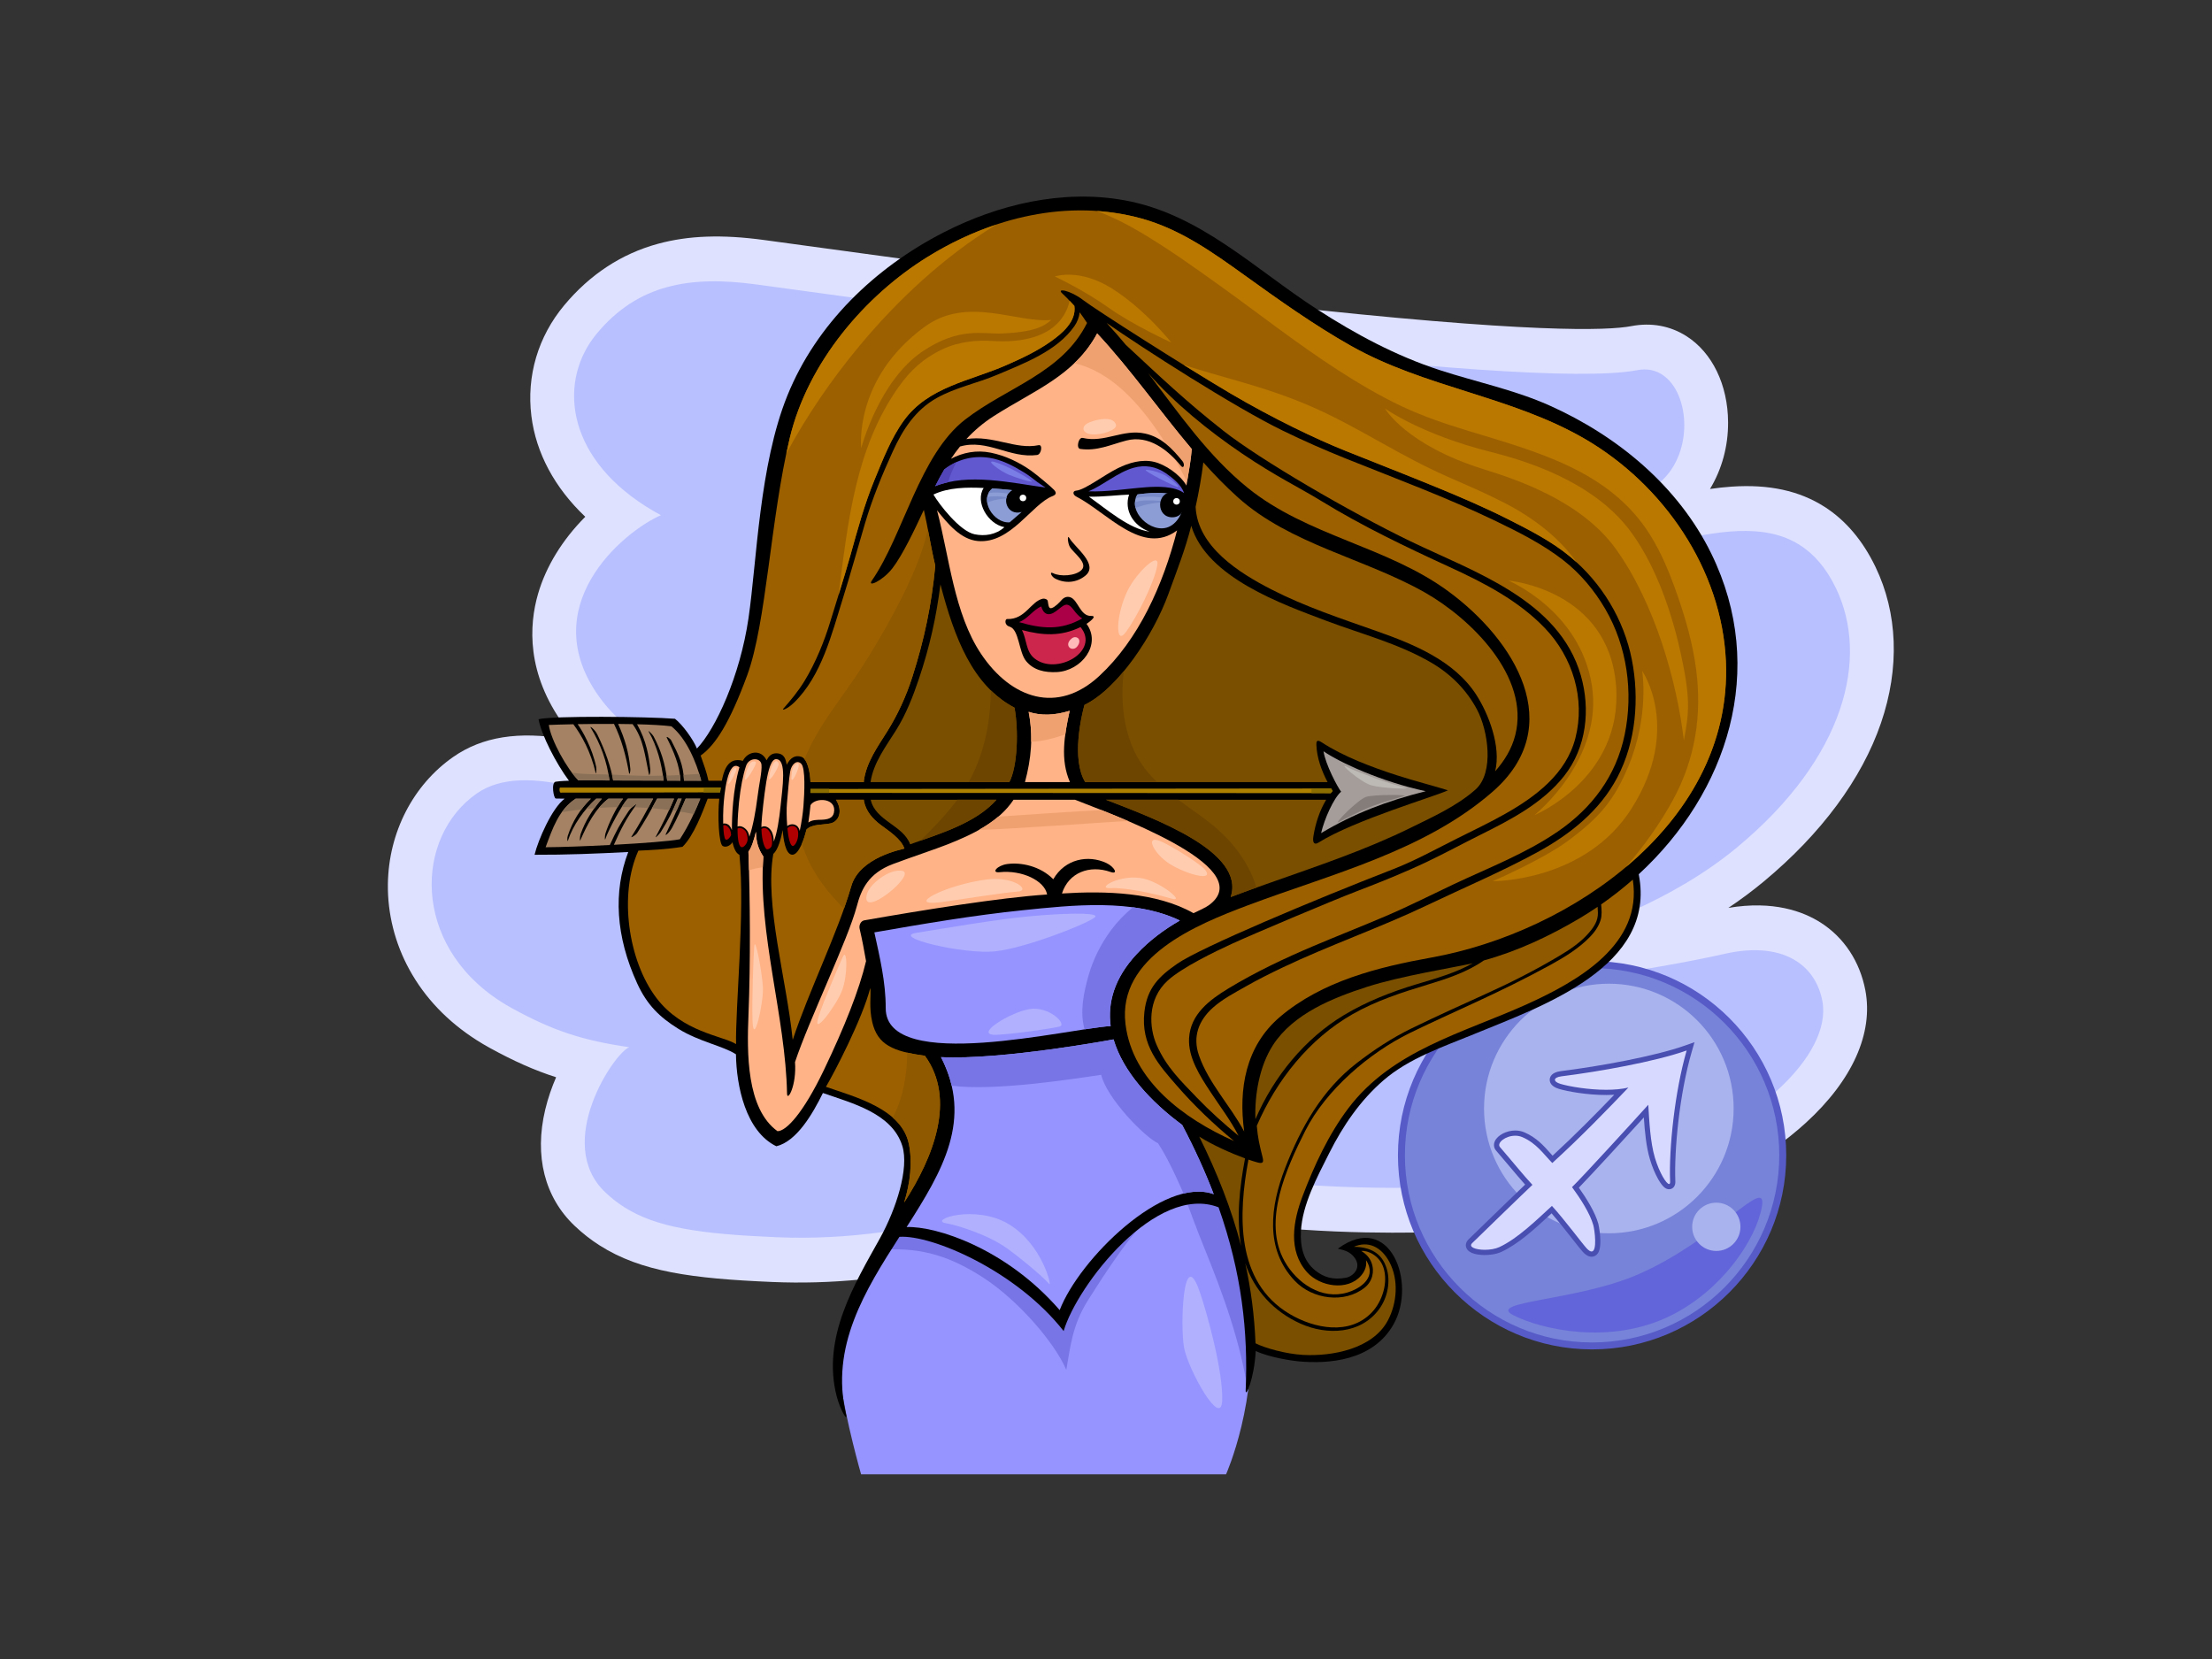 <?xml version="1.0" encoding="utf-8"?>
<!-- Generator: Adobe Illustrator 17.0.0, SVG Export Plug-In . SVG Version: 6.00 Build 0)  -->
<!DOCTYPE svg PUBLIC "-//W3C//DTD SVG 1.1//EN" "http://www.w3.org/Graphics/SVG/1.1/DTD/svg11.dtd">
<svg version="1.1" id="Layer_1" xmlns="http://www.w3.org/2000/svg" xmlns:xlink="http://www.w3.org/1999/xlink" x="0px" y="0px"
	 width="800px" height="600px" viewBox="0 0 800 600" enable-background="new 0 0 800 600" xml:space="preserve">
<rect x="0" y="0" width="800" height="600" fill="#333333" stroke="none"/>
<g>
	<g>
		<g>
			<g>
				<path fill="#B8C0FF" d="M605.513,128.516c7.061,4.511,11.484,13.946,11.552,24.62c0.068,11.552-4.894,22.241-13.272,28.584
					c-4.885,3.701-10.007,6.886-15.108,9.636c2.455-0.555,4.904-1.14,7.344-1.717c20.963-4.972,42.644-10.114,59.398,0.585
					c6.461,4.128,11.756,10.412,15.726,18.676c7.201,14.987,7.783,32.353,1.673,50.226c-6.393,18.702-20.133,37.196-39.731,53.48
					c-19.098,15.869-42.345,26.301-63.177,33.434c20.293-2.612,41.011-6.34,52.117-8.906c12.765-2.944,23.849-1.739,32.038,3.488
					c6.757,4.317,11.171,11.043,12.772,19.447c4.676,24.543-26.621,55.004-69.772,67.895c-20.007,5.986-56.624,9.808-93.281,9.745
					c-23.704-0.036-66.765-1.768-95.309-12.668c-43.774,22.001-86.949,32.265-128.387,30.517
					c-27.722-1.179-45.312-3.449-58.848-12.098c-2.813-1.792-5.394-3.82-7.9-6.197c-8.768-8.327-11.778-20.541-8.474-34.395
					c1.501-6.304,4.4-12.959,7.798-18.571c-11.084-2.564-20.179-6.253-31.518-12.479c-1.492-0.82-2.959-1.693-4.363-2.59
					c-18.455-11.785-28.877-29.937-28.591-49.799c0.228-15.911,7.7-30.512,19.988-39.076c18.489-12.874,45.142-3.442,70.917,5.68
					c4.371,1.543,8.494,3.003,12.564,4.349c3.202,1.06,6.384,2.064,9.539,3.025c-10.041-4.778-18.433-9.352-25.62-13.946
					c-11.305-7.221-19.505-14.444-25.079-22.081c-11.894-16.306-11.104-31.096-8.343-40.635c3.718-12.84,12.913-23.318,21.78-30.257
					c-13.735-10.247-22.159-23.366-23.907-37.439c-1.509-12.134,2.011-24.036,9.903-33.515c19.58-23.51,45.001-23.41,64.958-20.699
					c4.628,0.628,9.874,1.346,15.661,2.137c78.833,10.791,263.444,36.051,300.523,28.935
					C596.284,124.904,601.28,125.809,605.513,128.516L605.513,128.516z"/>
				<path fill="#DEE1FF" d="M225.673,436.527c-2.411-1.543-4.652-3.311-6.781-5.331c-18.753-17.805,3.325-50.536,8.7-52.452
					c-17.039-2.491-27.567-5.95-42.428-14.111c-1.368-0.754-2.68-1.53-3.944-2.338c-32.571-20.808-31.186-59.716-8.795-75.314
					c17.836-12.423,49.639,2.253,76.478,11.125c48.601,16.066,97.89,22.066,90.922,17.613c-0.766-0.49-2.219-1.108-4.421-1.851
					c-14.084-4.749-29.818-10.458-45.443-16.837c-20.087-8.2-36.939-16.197-49.944-24.504
					c-10.119-6.466-17.912-13.119-23.073-20.196c-23.869-32.717,8.103-59.854,22.091-66.003c-1.989-1.077-3.871-2.183-5.658-3.325
					c-29.071-18.569-31.431-45.68-17.509-62.394c14.885-17.868,33.789-20.977,57.616-17.74
					c69.093,9.384,277.599,38.887,318.69,31.002c3.442-0.665,6.435-0.005,8.914,1.577c10.407,6.65,11.674,29.639-1.805,39.85
					c-24.941,18.894-58.278,23.956-54.4,26.435c0.294,0.189,0.803,0.361,1.54,0.524c35.275,7.761,78.646-21.661,104.577-5.096
					c5.069,3.236,9.469,8.232,13.01,15.603c12.059,25.081,3.458,61.098-35.722,93.653c-46.299,38.469-120.604,44.104-113.548,48.61
					c0.492,0.315,1.38,0.623,2.704,0.941c20.272,4.815,84.763-6.034,105.969-10.934c11.46-2.641,20.211-1.322,26.231,2.527
					c5.122,3.269,8.275,8.375,9.428,14.429c3.759,19.76-25.564,46.76-63.868,58.208c-38.302,11.441-142.144,14.991-186.738-4.021
					c-29.629,15.278-75.249,33.497-127.652,31.283C253.129,446.287,237.325,443.97,225.673,436.527L225.673,436.527z
					 M216.818,450.39h0.002c14.95,9.554,33.524,12.035,62.561,13.26c41.817,1.771,85.258-8.264,129.221-29.84
					c29.595,10.286,71.424,11.969,94.79,12.008c37.931,0.058,74.545-3.806,95.559-10.083c20.818-6.221,40.061-16.76,54.189-29.68
					c16.813-15.37,24.443-32.386,21.487-47.912c-1.981-10.391-7.708-19.076-16.124-24.453c-6.364-4.065-17.162-8.079-33.41-5.343
					c4.404-2.956,8.695-6.131,12.811-9.554c20.822-17.3,35.479-37.126,42.387-57.334c3.393-9.922,4.931-19.835,4.572-29.471
					c-0.359-9.568-2.568-18.632-6.565-26.944c-4.591-9.554-10.796-16.871-18.438-21.756c-9.115-5.821-20.099-8.205-33.585-7.293
					c-2.59,0.177-5.205,0.468-7.837,0.847c4.261-7.019,6.602-15.401,6.546-24.155c-0.08-13.51-5.702-25.14-15.043-31.108
					c-5.881-3.754-12.777-5.011-19.947-3.636c-8.404,1.613-36.6,2.753-131.028-7.725c-60.701-6.735-127.23-15.838-166.983-21.281
					c-5.787-0.791-11.035-1.509-15.666-2.137c-15.168-2.064-27.359-1.628-38.368,1.373c-13.199,3.597-24.616,11.091-33.934,22.277
					c-9.433,11.327-13.636,25.532-11.836,40.005c1.671,13.425,8.457,25.993,19.491,36.442c-8.317,8.356-14.223,17.994-17.089,27.902
					c-3.269,11.302-4.279,28.741,9.495,47.623c1.404,1.926,2.949,3.818,4.645,5.688c-1.404-0.301-2.801-0.577-4.191-0.82
					c-16.842-2.959-30.114-0.851-40.579,6.437c-14.553,10.138-23.408,27.322-23.672,45.976c-0.153,10.708,2.54,21.426,7.79,30.982
					c5.576,10.17,13.755,18.743,24.293,25.474c1.543,0.987,3.155,1.938,4.785,2.838c8.555,4.696,16.049,8.064,23.978,10.604
					c-1.518,3.497-2.925,7.434-3.941,11.71c-4.002,16.791-0.223,31.707,10.628,42.013
					C210.662,446.029,213.607,448.341,216.818,450.39L216.818,450.39z"/>
			</g>
		</g>
	</g>
	<g>
		<g>
			<g>
				<path fill="#7783D9" d="M644.759,417.817c0,38.086-30.876,68.959-68.959,68.959c-38.084,0-68.955-30.873-68.955-68.959
					c0-38.086,30.871-68.955,68.955-68.955C613.883,348.863,644.759,379.731,644.759,417.817z"/>
				<path fill="#565BC7" d="M575.799,488.03c-38.717,0-70.211-31.497-70.211-70.213c0-38.717,31.494-70.213,70.211-70.213
					c38.719,0,70.218,31.496,70.218,70.213C646.017,456.534,614.518,488.03,575.799,488.03L575.799,488.03z M575.799,350.116
					c-37.33,0-67.696,30.369-67.696,67.701c0,37.332,30.366,67.703,67.696,67.703c37.329,0,67.703-30.371,67.703-67.703
					C643.502,380.485,613.129,350.116,575.799,350.116L575.799,350.116z"/>
			</g>
			<path fill="#6265D9" d="M637.206,436.447c-2.105,11.909-14.463,30.284-33.151,39.454c-21.79,10.689-46.687,4.899-56.726-0.235
				c-10.037-5.135,23.328-5.118,45.523-14.941C621.329,448.12,639.301,424.543,637.206,436.447z"/>
			<circle fill="#A9B3ED" cx="581.859" cy="400.907" r="45.136"/>
			<path fill="#A9B3ED" d="M629.456,443.691c0,4.822-3.912,8.732-8.729,8.732c-4.822,0-8.729-3.91-8.729-8.732
				s3.907-8.726,8.729-8.726C625.544,434.965,629.456,438.87,629.456,443.691z"/>
		</g>
		<g>
			<path fill="#D7D9FF" d="M575.617,453.57c-0.757,0-1.535-0.453-2.45-1.421c-0.585-0.628-1.919-2.316-3.597-4.451
				c-2.442-3.109-5.724-7.279-8.353-10.23c-0.475,0.434-0.956,0.885-1.45,1.339c-5.217,4.827-11.125,10.291-17.116,13.076
				c-1.999,0.926-4.395,1.067-5.642,1.067c-1.172,0-5.059-0.146-5.806-1.984c-0.162-0.403-0.298-1.203,0.584-2.057
				c0.534-0.517,1.664-1.615,3.141-3.054c5.064-4.916,14.208-13.803,17.972-17.378c-1.734-1.887-3.815-4.363-6.187-7.179
				c-1.586-1.887-3.231-3.837-4.931-5.809c-0.575-0.662-0.679-1.535-0.289-2.389c0.834-1.816,3.755-3.294,6.507-3.294
				c1.067,0,2.086,0.206,3.01,0.616c4.084,1.785,6.568,4.565,8.969,7.25c0.478,0.536,0.968,1.089,1.477,1.627
				c9.035-8.263,17.448-16.869,24.793-24.531c-1.615,0.206-3.405,0.313-5.346,0.313c-6.956,0-13.847-1.295-16.779-2.163
				c-2.467-0.73-2.748-1.89-2.697-2.51c0.053-0.638,0.541-1.751,3.211-2.086c14.477-1.809,34.024-5.382,45.052-9.29l1.727-0.611
				l-0.509,1.763c-4.47,15.399-6.403,35.758-5.947,47.102c0.017,0.436-0.012,1.067-0.427,1.504c-0.23,0.24-0.548,0.376-0.883,0.376
				l0,0c-2.059,0-4.771-5.959-6.042-10.189c-1.487-4.967-1.957-11.572-2.297-17.121c-6.262,6.92-21.346,23.379-25.53,27.589
				c2.811,3.881,6.182,9.144,7.376,13.427c0.204,0.73,1.54,7.788-0.104,9.956C576.689,453.306,576.182,453.57,575.617,453.57
				L575.617,453.57z"/>
			<path fill="#494EB1" d="M610.005,379.92c-4.305,14.846-6.461,35.428-5.986,47.402c0.027,0.614-0.114,0.9-0.366,0.9
				c-0.941,0-3.444-3.871-5.139-9.52c-1.662-5.547-2.042-13.345-2.389-19.149c-5.166,5.751-24.259,26.614-27.579,29.784
				c2.918,3.968,6.51,9.479,7.703,13.784c0.487,1.746,1.499,9.505-0.631,9.505c-0.441,0-1.016-0.332-1.761-1.123
				c-1.47-1.564-8.142-10.536-12.576-15.372c-5.489,5.011-12.319,11.78-19.022,14.895c-1.468,0.679-3.434,0.98-5.249,0.98
				c-3.274,0-6.064-0.973-4.57-2.421c2.491-2.411,17.718-17.235,21.788-21.065c-2.927-3.1-7.182-8.38-11.732-13.648
				c-1.29-1.494,1.94-4.126,5.506-4.126c0.875,0,1.778,0.162,2.631,0.536c5.023,2.198,7.478,5.937,10.774,9.338
				c10.534-9.578,20.495-19.935,27.531-27.291c-2.394,0.577-5.183,0.808-8.033,0.808c-6.556,0-13.422-1.208-16.515-2.125
				c-2.782-0.822-2.731-2.365,0.369-2.75C578.166,387.584,598.513,383.992,610.005,379.92L610.005,379.92z M612.84,376.92
				l-3.466,1.222c-10.9,3.864-30.888,7.502-44.851,9.246c-3.335,0.42-3.956,2.02-4.033,2.942c-0.061,0.73,0.148,2.539,3.364,3.492
				c2.988,0.883,9.995,2.2,17.051,2.2c1.011,0,1.984-0.027,2.918-0.087c-6.716,6.98-14.264,14.637-22.309,22.035
				c-0.281-0.31-0.558-0.621-0.83-0.927c-2.469-2.76-5.021-5.617-9.292-7.487c-1.048-0.458-2.193-0.694-3.391-0.694
				c-3.141,0-6.372,1.688-7.364,3.847c-0.541,1.184-0.381,2.457,0.432,3.398c1.698,1.962,3.337,3.912,4.923,5.797
				c2.1,2.493,3.978,4.727,5.591,6.524c-4.089,3.903-12.525,12.103-17.31,16.75c-1.482,1.438-2.607,2.535-3.146,3.054
				c-0.919,0.892-1.22,2.047-0.798,3.083c0.905,2.241,4.574,2.576,6.68,2.576c1.324,0,3.873-0.148,6.042-1.157
				c6.117-2.843,12.091-8.365,17.359-13.236c0.25-0.23,0.492-0.456,0.74-0.682c2.489,2.862,5.438,6.612,7.679,9.462
				c1.763,2.241,3.037,3.859,3.653,4.516c0.699,0.737,1.778,1.72,3.136,1.72c0.868,0,1.642-0.395,2.188-1.113
				c2.059-2.714,0.284-10.703,0.262-10.783c-1.159-4.179-4.303-9.207-7.05-13.083c4.482-4.603,16.898-18.132,23.5-25.397
				c0.342,5.074,0.868,10.699,2.198,15.108c0.803,2.69,1.872,5.27,3.017,7.269c1.802,3.163,2.995,3.592,3.922,3.592
				c0.594,0,1.15-0.238,1.564-0.667c0.745-0.776,0.701-1.843,0.689-2.19c-0.446-11.266,1.465-31.496,5.913-46.803L612.84,376.92
				L612.84,376.92z"/>
		</g>
	</g>
	<g>
		<path fill="#9694FF" d="M442.886,434.914c-4.569-1.203-9.255-1.931-13.973-1.302c-7.233,0.965-13.847,4.759-19.437,9.302
			c-9.333,7.582-20.885,17.478-23.905,29.658c0.085,0.781-0.211,1.63-0.835,2.1c-0.417,0.369-0.97,0.504-1.523,0.444
			c-1.206,0.058-2.052-0.82-2.292-1.8c-0.502-0.461-1.288-1.354-1.506-1.54c-1.159-1.011-2.367-1.974-3.541-2.969
			c-2.355-2.001-4.754-3.951-7.252-5.772c-4.356-3.172-8.882-6.129-13.609-8.712c-5.089-2.777-10.332-5.544-16.008-6.886
			c-4.756-1.118-9.607-1.678-14.429-2.435c-4.029,6.347-8.246,12.845-11.295,18.504c-6.502,12.081-11.152,22.304-9.292,36.248
			c1.86,13.944,7.436,33.463,7.436,33.463h131.989c0,0,12.084-26.956,8.363-58.559C450.027,459.75,446.437,445.918,442.886,434.914z
			"/>
		<path fill="#7875E6" d="M435.561,451.348c6.874,16.878,13.141,34.199,15.777,51.991c1.184-8.547,1.652-18.368,0.439-28.683
			c-1.751-14.907-5.341-28.739-8.892-39.743c-4.569-1.203-9.255-1.931-13.973-1.302c-0.049,0.002-0.095,0.015-0.146,0.024
			C430.999,439.556,433.172,445.477,435.561,451.348z"/>
		<path fill="#7875E6" d="M355.537,462.03c12.782,8.249,25.979,23.708,30.102,33.401c1.441-7.834,2.015-15.969,7.837-25.152
			c5.925-9.365,17.082-27.06,26.316-33.927c-3.711,1.707-7.177,4.012-10.315,6.561c-9.333,7.582-20.747,21.181-25.076,32.726
			c-1.206,0.058-4.766-3.677-4.984-3.864c-1.159-1.011-2.367-1.974-3.541-2.969c-2.355-2.001-4.754-3.951-7.252-5.772
			c-4.356-3.172-8.882-6.129-13.609-8.712c-5.089-2.777-10.332-5.544-16.008-6.886c-4.756-1.118-9.607-1.678-14.429-2.435
			c-0.878,1.382-3.616,5.539-4.497,6.929C333.849,451.162,344.085,454.645,355.537,462.03z"/>
		<path d="M618.906,200.209c-11.967-24.46-34.048-42.62-58.523-53.561c-12.767-5.704-26.43-8.474-39.665-12.784
			c-15.843-5.157-30.492-13.025-44.434-22.037c-22.648-14.642-42.307-34.482-69.682-39.406
			c-22.343-4.026-45.649,1.518-65.489,11.717c-24.749,12.729-45.899,33.073-56.359,58.952c-10.167,25.154-11.009,59.67-14.05,80.497
			c-3.046,20.824-11.856,40.053-18.649,47.131c-1.344-3.296-5.202-8.637-7.943-10.764c-9.935-0.803-44.24-1.133-49.345,0.163
			c1.05,5.714,6.359,16.017,11.002,22.243c0,0-3.202,0.082-4.829,0.364c-1.666,0.289-0.727,6.071,0.078,6.071
			c0.8,0,3.192,0.051,3.192,0.051c-4.635,3.473-9.604,15.006-10.885,20.293c11.38,0.053,22.53-0.415,33.886-0.999
			c-5.46,14.339-4.56,30.531,3.24,47.536c3.561,7.747,8.052,12.151,14.846,16.384c7.584,4.725,16.245,6.202,20.868,9.241
			c0.165,11.485,3.539,27.861,14.603,33.26c7.366-1.761,13.134-11.724,16.849-19.26c10.536,3.686,25.016,7.298,28.71,19.114
			c2.532,8.118-2.202,22.848-8.128,33.522c-8.887,16.005-21.174,35.877-15.571,57.157c1.283,4.89,4.067,9.529,3.342,6.432
			c-5.746-24.565,6.908-44.875,19.316-64.215c11.763-0.788,42.35,12.314,59.389,34.079c4.965-16.796,33.592-53.468,56.037-44.751
			c8.358,23.682,10.72,45.045,9.801,66.141c-0.138,3.182,3.09-4.113,3.633-14.181c4.861,2.352,13.384,3.558,15.489,3.752
			c10.597,0.98,26.927-0.017,34.443-13.548c8.339-15.001-1.438-40.871-20.097-27.296c-0.606,0.446,3.665,0,6.083,3.585
			c2.413,3.585-0.846,6.578-3.281,7.021c-4.885,0.893-8.133-0.274-11.111-2.649c-4.39-3.507-5.443-8.821-5.176-14.106
			c0.497-9.801,5.916-19.702,10.218-28.288c4.972-9.913,11.223-19.074,19.641-26.364c9.321-8.064,21.758-12.18,32.971-16.796
			c24.208-9.961,65.957-24.232,59.343-57.725C624.688,286.682,639.449,242.171,618.906,200.209z"/>
		<path fill="#A48263" d="M198.482,262.19c2.171-0.092,5.28-0.187,8.882-0.255c2.971,4.004,6.289,9.857,8.067,17.606
			c0.184,0.798,0.361-1.366,0.189-2.176c-1.458-6.912-4.96-13.015-6.706-15.462c4.046-0.068,8.617-0.112,13.148-0.09
			c2.654,5.341,4.339,11.511,5.445,17.824c0.138,0.805,0.538-0.66,0.466-1.487c-0.585-6.262-1.911-10.665-4.417-16.328
			c1.768,0.014,3.527,0.036,5.236,0.075c3.973,5.355,4.502,11.642,5.908,18.164c0.18,0.808,0.575-0.948,0.49-1.768
			c-0.49-4.744-1.385-10.354-4.793-16.357c4.921,0.124,9.347,0.354,12.425,0.74c5.392,4.354,8.979,12.818,10.791,19.682
			l-6.233-0.017c-0.252-5.816-1.95-9.355-4.611-14.54c-0.378-0.735-1.984-1.742-1.618-1.002c2.46,4.95,4.701,9.949,4.948,15.54
			l-4.807-0.017c-0.732-6.367-2.379-11.196-4.904-15.981c-0.383-0.73-2.21-2.491-1.795-1.773c3.083,5.387,4.705,11.615,5.416,17.749
			l-18.249-0.053c-0.793-4.625-2.767-10.611-5.712-16.587c-0.989-2.003-2.877-3.267-2.447-2.566
			c3.611,5.928,5.903,12.268,6.837,19.146l-11.256-0.034C205.018,278.062,199.253,267.642,198.482,262.19z"/>
		<path fill="#AE8100" d="M202.719,286.668c-0.466-0.366-0.444-1.305-0.226-1.834h58.186c-0.075,0.519-0.17,1.198-0.247,1.734
			L202.719,286.668z"/>
		<path fill="#8C6E00" d="M254.543,284.834c-0.048,0.582-0.077,1.164-0.097,1.742l5.986-0.007c0.078-0.536,0.172-1.215,0.247-1.734
			H254.543z"/>
		<path fill="#FFB386" d="M261.625,292.132c0.23-4.412,1.467-17.958,5.804-14.633c-2.36,8.052-2.753,17.64-2.716,22.738
			c-0.194-0.558-0.475-1.084-0.859-1.557c-0.56-0.698-1.492-1.028-2.302-0.808C261.504,295.969,261.528,293.89,261.625,292.132z"/>
		<path fill="#FFB386" d="M284.706,298.751c-0.252-3.068-0.272-6.371-0.092-8.246c0.388-4.099,0.696-8.746,1.162-11.455
			s2.481-4.422,4.026-2.789c1.54,1.637,1.159,10.454,0.776,15.331c-0.189,2.37-0.679,5.928-1.344,8.909
			c-0.066-0.284-0.15-0.558-0.276-0.82C288.145,297.924,286.081,297.684,284.706,298.751z"/>
		<path fill="#AE0000" d="M286.655,305.952c-0.948-0.216-1.557-3.078-1.882-6.393c0.788-0.905,2.151-1.152,3.112-0.352
			c0.652,0.541,0.788,1.577,0.8,2.355C288.727,304.053,287.376,306.117,286.655,305.952z"/>
		<path fill="#9D6000" d="M286.445,309.12c2.428,0.196,4.436-5.775,5.215-9.093c2.04-2.095,5.957-1.625,8.746-2.246
			c2.789-0.616,4.645-4.181,1.928-8.545h10.097c-0.005,0.102-0.029,0.201-0.005,0.32c0.703,3.789,3.092,6.534,6.112,8.802
			c2.855,2.139,7.32,4.948,8.557,8.537c-0.837,0.313-16.216,3.107-19.224,13.619c-4.734,16.532-15.467,38.21-21.174,55.579
			c-2.304-22.316-10.226-49.01-7.021-67.276c1.763-1.514,2.83-5.71,3.391-8.635C283.294,303.245,284.019,308.928,286.445,309.12z"/>
		<path d="M371.591,177.907c2.236,0.272,4.446,0.56,6.583,0.832c-1.698,0.89-3.65,2.193-5.484,3.735
			C373.163,180.941,372.857,178.809,371.591,177.907z"/>
		<path fill="#6157CF" d="M338.227,175.838c1.036-2.054,2.122-4.082,3.284-6.054c4.594-3.548,10.138-5.14,16.255-4.218
			c4.429,0.662,8.567,2.845,12.34,5.142c1.805,1.096,3.488,2.367,5.142,3.682c0.517,0.412,1.776,1.159,2.862,1.945
			C365.707,174.596,350.058,171.021,338.227,175.838z"/>
		<path fill="#5245BA" d="M345.77,167.39c0.044-0.087,0.097-0.175,0.146-0.264c-1.55,0.698-3.022,1.586-4.405,2.658
			c-1.162,1.972-2.248,3.999-3.284,6.054c1.501-0.611,3.061-1.084,4.674-1.45C343.58,171.926,344.655,169.532,345.77,167.39z"/>
		<path fill="#8C9CD4" d="M369.51,185.157c-0.825,0.699-3.502,3.071-4.332,3.75c-5.86,0.495-11.237-8.268-6.294-12.251
			c2.316,0.146,4.722,0.354,7.14,0.611C361.907,179.724,364.031,186.718,369.51,185.157z"/>
		<path fill="#FFFFFF" d="M355.763,176.483c-3.221,4.987,1.514,13.063,7.497,14.172c-3.165,2.83-7.165,3.299-10.749,2.583
			c-5.426-1.084-13.003-11.053-14.919-14.378C343.097,176.243,349.675,176.202,355.763,176.483z"/>
		<path fill="#FFB386" d="M353.662,195.673c11.846,1.062,19.51-13.352,26.961-16.231c1.436-0.555,1.492-1.247,0.621-2.246
			c-0.873-0.994-6.466-5.639-8.329-6.956c-4.356-3.085-9.394-5.479-14.64-6.529c-5.067-1.021-10.014-0.078-14.339,2.212
			c1.019-1.514,2.093-2.998,3.26-4.438c9.874-2.852,17.975,4.378,27.873,3.073c1.574-0.209,2.129-3.883,0.568-3.556
			c-8.351,1.744-16.444-3.737-26.151-2.197c2.811-3.044,6.078-5.862,10.01-8.373c14.232-9.107,29.178-14.613,37.305-29.838
			c12.28,13.177,22.595,28.077,34.215,41.814c-0.303,4.075-1.239,9.054-1.918,13.209c-2.389-4.128-7.774-7.645-11.666-8.574
			c-4.47-1.067-9.192,0.33-13.182,2.309c-4.965,2.457-11.914,7.844-15.03,8.096c-1.373,0.109-1.259,1.472,0,2.12
			c11.218,5.772,23.954,21.601,36.483,12.265c-5.113,19.903-13.939,39.505-28.152,52.668c-15.096,13.978-31.875,8.195-42.721-7.989
			c-9.784-14.603-11.516-35.2-15.947-51.965C342.787,189.435,347.468,195.118,353.662,195.673z"/>
		<path fill="#9D6000" d="M437.764,394.885c3.422,5.212,7.327,10.298,10.18,15.891c-5.263-4.332-10.347-8.865-15.064-13.786
			c-5.998-6.26-11.038-11.065-14.552-19.049c-2.738-6.216-3.488-16.493,3.987-23.303c5.193-4.742,16.958-10.422,23.301-13.34
			c7.402-3.408,35.775-15.397,44.924-18.913c8.639-3.318,17.24-6.743,25.6-10.728c6.447-3.073,12.75-6.493,19.148-9.68
			c11.055-5.504,22.629-11.46,30.417-21.356c8.086-10.277,9.576-24.007,6.018-36.359c-7.863-27.305-38.661-37.422-61.531-48.465
			c-22.168-10.706-54.322-29.459-67.739-40.002c-13.413-10.539-22.716-19.382-35.285-31.077c-2.243-2.704-4.545-5.348-6.939-7.902
			c12.831,8.935,46.056,30.357,63.891,39.022c7.41,3.607,14.97,6.93,22.593,9.993c18.191,7.303,36.638,14.118,54.303,22.641
			c8.377,4.041,16.99,8.382,24.354,14.121c6.168,4.807,11.249,10.888,15.181,17.626c7.955,13.621,10.204,30.114,7.036,45.481
			c-3.076,14.921-11.8,26.553-24.24,35.069c-11.681,7.997-25.089,13.119-37.824,19.137c-8.089,3.823-16.034,7.866-24.276,11.38
			c-8.705,3.721-17.521,7.174-26.238,10.871c-10.563,4.473-20.931,9.386-30.749,15.333c-6.871,4.167-13.752,9.355-14.218,18.028
			C429.656,382.527,434.092,389.299,437.764,394.885z"/>
		<path fill="#9694FF" d="M401.683,371.099c-14.395,0.696-81.421,17.429-81.353-6.52c0.027-9.432-2.2-18.574-4.106-27.373
			c17.812-3.107,35.622-6.146,53.623-8.004c17.795-1.836,40.082-4.324,56.862,3.716c-5.743,3.313-11.072,7.247-15.659,12.185
			C403.029,353.74,400.543,362.595,401.683,371.099z"/>
		<path fill="#9D6000" d="M451.116,327.487c30.048-11.319,63.992-19.578,88.724-41.167c27.264-23.793,7.919-54.87-16.039-72.467
			c-22.168-16.289-51.016-19.973-72.602-37.461c-14.198-11.501-24.756-26.76-35.93-41.414c9.617,10.912,21.756,20.815,34.051,29.124
			c12.299,8.305,20.429,12.112,28.54,17.082c14.858,9.112,30.488,16.578,46.299,23.835c12.43,5.707,24.989,12.159,34.562,22.144
			c10.08,10.517,14.703,25.561,11.033,39.82c-3.311,12.835-14.308,21.082-25.275,27.293c-5.731,3.248-11.7,6.069-17.584,9.018
			c-7.691,3.852-15.176,8.011-23.209,11.128c-28.166,10.926-69.41,28.251-77.846,34.08c-6.755,4.666-10.973,8.821-11.955,17.478
			c-1.382,12.112,5.481,19.454,11.635,26.551c6.374,7.361,13.33,13.956,20.759,20.131c-18.094-8.026-36.747-21.8-39.229-42.297
			C404.097,346.018,432.886,334.356,451.116,327.487z"/>
		<path fill="#7A4F00" d="M399.971,289.236h79.66c-2.391,3.999-3.888,8.61-4.623,13.204c-0.403,2.532,0.439,3.172,1.817,2.309
			c13.051-8.195,42.612-16.833,46.847-18.923c-4.652-1.479-12.11-3.376-18.627-5.484c-8.758-2.838-19.297-6.769-27.075-11.897
			c-1.763-1.159-1.923-0.209-1.885,0.96c0.162,4.591,1.856,9.321,4.053,13.458h-87.655c-5.091-8.37-1.295-24.218-0.274-27.914
			c12.336-5.981,25.04-25.515,30.344-40.087c3.551-9.75,6.071-16.078,8.28-24.708c5.624,18.751,32.797,28.3,48.768,34.337
			c12.78,4.824,26.144,8.22,38.021,15.152c7.026,4.109,12.743,9.791,16.561,16.978c3.995,7.526,6.333,22.838-0.567,28.947
			c-6.903,6.105-15.996,10.124-23.192,13.689c-16.345,8.089-33.769,13.876-50.926,19.954c-4.759,1.683-9.607,3.376-14.41,5.224
			C450.575,308.021,417.349,295.969,399.971,289.236z"/>
		<path fill="#A49D9A" d="M478.664,271.71c5.852,4.019,20.655,10.915,36.954,14.444c-14.254,3.597-25.884,8.055-37.829,15.161
			c1.174-5.098,4.521-12.612,7.242-15.001C483.808,284.815,479.391,276.505,478.664,271.71z"/>
		<path fill="#FFFFFF" d="M408.348,178.884c-1.931,5.663,1.581,11.322,7.41,13.388c-7.293-0.951-15.324-7.931-21.952-12.651
			C398.433,179.763,405.169,178.945,408.348,178.884z"/>
		<path fill="#6157CF" d="M393.704,177.696c5.321-2.26,10.611-6.92,16.245-8.511c4.176-1.176,8.123-0.473,11.63,1.914
			c2.236,1.521,5.799,4.298,6.629,7.223c-3.497-2.588-9.952-2.377-13.592-2.115C407.786,176.702,400.386,177.946,393.704,177.696z"
			/>
		<path fill="#8C9CD4" d="M411.4,178.819c5.976-0.873,15.574-1.123,16.447,2.782c0.538,2.406-1.494,7.463-5.244,8.996
			C416.27,193.192,407.534,184.8,411.4,178.819z"/>
		<path fill="#788AC7" d="M363.951,180.272c0.024-0.143,0.048-0.291,0.09-0.434c-2.323-0.374-4.652-0.512-7.007-0.097
			c-0.121,0.674-0.104,1.377,0.012,2.076C359.088,180.844,361.516,180.42,363.951,180.272z"/>
		<path fill="#788AC7" d="M364.65,178.545c0.342-0.492,0.793-0.931,1.375-1.278c-2.418-0.257-4.824-0.466-7.14-0.611
			c-0.592,0.475-1.028,1.021-1.344,1.608C359.93,177.953,362.292,178.142,364.65,178.545z"/>
		<path fill="#788AC7" d="M426.342,181.193c0.104-0.022,0.213-0.034,0.342-0.01c0.366,0.08,0.735,0.143,1.099,0.211
			c-1.164-3.684-10.514-3.432-16.384-2.576c-0.289,0.444-0.502,0.907-0.655,1.373c1.669-0.495,3.57-0.551,5.176-0.555
			C419.498,179.627,422.898,180.301,426.342,181.193z"/>
		<path fill="#788AC7" d="M422.653,181.71c-1.516-0.335-3.049-0.589-4.594-0.65c-2.081-0.08-5.406-0.313-7.604,0.652
			c-0.034,0.66,0.044,1.327,0.213,1.982C414.608,182.21,418.586,181.555,422.653,181.71z"/>
		<path fill="#8F5900" d="M533.924,251.293c-7.953-12.35-22.653-18.309-35.913-22.995c-12.961-4.586-25.906-8.826-38.186-15.118
			c-11.596-5.94-26.745-15.433-27.412-29.886c1.167-5.314,2.122-10.669,2.787-16.063c3.944,4.419,8.067,8.676,12.506,12.658
			c18.913,16.992,45.92,22.069,67.62,34.393c16.583,9.413,38.079,30.376,32.688,51.601c-1.242,4.899-3.859,9.214-7.262,13.053
			C542.966,269.969,538.334,258.132,533.924,251.293z"/>
		<path fill="#FFB386" d="M372.023,257.446c4.487,1.492,9.544,1.268,14.829-0.379c-1.931,8.957-3.449,17.672,0.112,25.797h-16.272
			C372.966,274.431,373.747,266.18,372.023,257.446z"/>
		<path fill="#7A4F00" d="M340.124,211.339c5.025,19.246,11.591,36.633,26.791,44.611c1.496,8.096,1.125,21.184-1.868,26.915
			h-50.208c1.021-6.978,5.557-12.908,9.224-18.761c3.616-5.767,6.117-12.202,8.283-18.625
			C336.214,234.004,338.623,223.209,340.124,211.339z"/>
		<path fill="#AE8100" d="M481.421,285.164c0.172,0.303,0.349,0.607,0.529,0.9c-0.223,0.267-0.458,0.526-0.667,0.796
			c-5.469-0.036-188.183-0.097-188.183-0.097c0.017-0.475,0.007-0.949,0.017-1.424C293.117,285.338,476.716,285.171,481.421,285.164
			z"/>
		<path fill="#8C6E00" d="M299.893,285.331c-4.329,0.003-6.777,0.007-6.777,0.007c-0.01,0.475,0,0.949-0.017,1.424
			c0,0,2.423,0,6.721,0.002C299.84,286.287,299.862,285.809,299.893,285.331z"/>
		<path fill="#8C6E00" d="M481.421,285.164c-0.5,0-3.01,0.007-7.085,0.01c0.007,0.553,0,1.113-0.024,1.674
			c3.946,0.005,6.401,0.007,6.971,0.012c0.209-0.269,0.444-0.529,0.667-0.796C481.771,285.77,481.594,285.467,481.421,285.164z"/>
		<path fill="#7A4F00" d="M360.388,289.236c-7.475,8.477-20.5,12.273-31.222,16.122c-2.515-6.92-12.547-8.441-14.264-16.122H360.388
			z"/>
		<path fill="#6E4500" d="M454.402,321.014c-0.485-1.703-1.099-3.376-1.86-5.025c-2.602-5.625-6.321-10.58-10.825-14.827
			c-4.807-4.531-10.318-7.997-15.574-11.926h-26.173c17.378,6.733,50.604,18.785,45.118,35.2
			C448.183,323.243,451.305,322.117,454.402,321.014z"/>
		<path fill="#6E4500" d="M412.508,275.751c-3.638-5.661-5.481-12.042-6.219-18.7c-0.534-4.829-0.408-9.595,0.162-14.31
			c-4.492,5.414-9.394,9.859-14.242,12.21c-1.021,3.696-4.817,19.544,0.274,27.914h26
			C416.248,280.713,414.201,278.377,412.508,275.751z"/>
		<path fill="#6E4500" d="M366.915,255.95c-3.187-1.676-5.993-3.767-8.487-6.197c-0.196,4.509-0.48,9.01-1.281,13.456
			c-1.242,6.857-3.41,13.568-6.801,19.655h14.7C368.04,277.133,368.411,264.046,366.915,255.95z"/>
		<path fill="#6E4500" d="M346.187,289.236c-3.953,5.363-8.581,10.175-13.381,14.836c9.905-3.468,20.931-7.3,27.582-14.836H346.187z
			"/>
		<path fill="#FFB386" d="M293.131,291.201c1.824-2.991,9.672-2.629,8.453,2.789c-0.442,1.957-2.265,2.401-4.429,2.476
			c-1.649,0.058-3.459-0.005-4.8,1.009C292.578,296.003,293.044,292.358,293.131,291.201z"/>
		<path fill="#AE0000" d="M277.434,307.162c-0.783-0.005-1.945-2.969-2.047-7.329c1.691-1.184,3.238,0.694,3.701,2.947
			c0.208,1.021,0.235,2.418-0.01,3.163C278.829,306.682,278.043,307.167,277.434,307.162z"/>
		<path fill="#FFB386" d="M282.29,291.666c-0.446,4.453-1.237,9.624-2.457,12.724c0.012-1.145-0.16-2.282-0.616-3.352
			c-0.618-1.462-2.323-2.799-3.837-1.897c0-0.366,0.007-0.74,0.022-1.126c0.124-2.775,0.931-10.296,1.705-15.023
			c0.771-4.717,1.856-8.436,3.561-8.436C284.659,274.557,282.986,284.778,282.29,291.666z"/>
		<path fill="#FFB386" d="M273.857,288.959c-0.461,3.716-1.458,9.748-2.835,13.658c-0.082-0.592-0.238-1.159-0.504-1.693
			c-0.66-1.307-2.37-2.551-3.776-1.994c0.032-3.136,0.305-6.566,0.533-8.812c0.543-5.261,1.472-9.988,2.556-13.158
			c1.082-3.175,5.338-3.02,5.571-0.388C275.632,279.204,274.55,283.306,273.857,288.959z"/>
		<path fill="#AE0000" d="M262.401,303.587c-0.475-0.342-0.732-2.479-0.827-5.067c0.834-0.388,1.756,0.419,2.212,1.164
			c0.422,0.701,0.602,1.543,0.628,2.372C263.939,303.049,263.005,304.031,262.401,303.587z"/>
		<path fill="#A48263" d="M222.011,305.532c2.479-5.6,4.725-9.978,8.205-14.582c0.497-0.662-1.855,0.875-2.918,2.469
			c-3.163,4.742-4.356,7.005-6.738,12.185c-8.833,0.466-17.793,0.786-23.233,0.81c2.503-6.745,4.756-13.57,10.883-17.57h5.506
			c-3.91,3.738-6.687,8.266-8.39,13.485c-0.255,0.788-0.17,2.413,0.085,1.635c1.78-5.455,5.955-11.358,10.223-15.12h2.03
			c-3.614,4.349-5.906,7.907-7.652,12.768c-0.279,0.771-0.444,3-0.116,2.246c2.43-5.525,5.353-11.332,10.143-15.014h5.285
			c-2.496,3.289-5.181,8.882-6.352,12.593c-0.25,0.791-0.294,2.813-0.044,2.028c0.929-2.947,6.296-12.983,8.145-14.621h9.139
			c-2.493,4.645-4.955,9.302-7.822,13.733c-0.451,0.694,1.569-0.584,2.018-1.276c2.995-4.633,4.649-7.601,7.262-12.457h6.117
			c-1.681,4.167-4.298,9.442-6.614,13.776c-0.386,0.725,1.361-0.98,1.797-1.681c2.661-4.254,4.361-7.606,6.192-12.096h1.375
			c-1.506,3.789-4.424,10.109-5.77,12.882c-0.361,0.737,1.22-0.359,2.357-2.471c1.664-3.088,3.255-6.622,4.858-10.41h5.305
			c-1.611,4.007-4.053,9.561-7.412,14.686C242.476,304.211,232.477,304.965,222.011,305.532z"/>
		<path fill="#8A7057" d="M247.218,280.257c0.075,0.665,0.126,1.354,0.163,2.086l6.233,0.017c-0.213-0.8-0.451-1.63-0.713-2.469
			C251.007,280.032,249.115,280.155,247.218,280.257z"/>
		<path fill="#8A7057" d="M241.05,280.519c0.087,0.587,0.17,1.186,0.243,1.805l4.807,0.017c-0.032-0.682-0.092-1.356-0.179-2.02
			C244.296,280.403,242.675,280.471,241.05,280.519z"/>
		<path fill="#8A7057" d="M233.536,280.604c-4.072-0.029-8.135-0.301-12.2-0.449c0.163,0.725,0.31,1.434,0.424,2.11l18.249,0.053
			c-0.068-0.589-0.153-1.181-0.238-1.775C237.694,280.592,235.617,280.616,233.536,280.604z"/>
		<path fill="#8A7057" d="M218.356,280.078c-3.871-0.056-7.713-0.041-11.53-0.636c0.812,1.084,1.613,2.035,2.357,2.782l11.256,0.034
			c-0.097-0.723-0.221-1.436-0.349-2.144C219.515,280.097,218.935,280.085,218.356,280.078z"/>
		<path fill="#8A7057" d="M244.652,293.304c0.711-1.615,1.38-3.18,1.885-4.458h-1.375c-0.623,1.528-1.232,2.913-1.865,4.262
			C243.745,293.165,244.196,293.235,244.652,293.304z"/>
		<path fill="#8A7057" d="M242.011,292.935c0.65-1.426,1.261-2.811,1.776-4.089h-6.117c-0.677,1.252-1.283,2.38-1.87,3.442
			C237.873,292.455,239.942,292.668,242.011,292.935z"/>
		<path fill="#8A7057" d="M228.652,291.911c0.97-0.871,1.894-1.4,1.564-0.96c-0.25,0.327-0.48,0.655-0.718,0.987
			c1.644,0.051,3.284,0.131,4.921,0.242c0.604-1.111,1.198-2.222,1.792-3.335h-9.139c-0.519,0.461-1.317,1.586-2.212,3.03
			C226.124,291.867,227.388,291.88,228.652,291.911z"/>
		<path fill="#8A7057" d="M250.885,294.405c0.941-2.02,1.744-3.922,2.401-5.559h-5.305c-0.679,1.603-1.358,3.16-2.037,4.657
			C247.599,293.771,249.246,294.075,250.885,294.405z"/>
		<path fill="#8A7057" d="M223.323,291.887c0.662-1.126,1.339-2.166,2.001-3.042h-5.285c-1.261,0.973-2.396,2.093-3.422,3.321
			C218.848,292.013,221.084,291.921,223.323,291.887z"/>
		<path fill="#8A7057" d="M210.282,292.734c1.031-1.375,2.168-2.675,3.434-3.888h-5.506c-2.059,1.349-3.679,3.022-5.023,4.902
			C205.537,293.347,207.907,293.01,210.282,292.734z"/>
		<path fill="#8A7057" d="M214.989,292.278c0.803-1.113,1.686-2.243,2.675-3.432h-2.03c-1.217,1.077-2.433,2.336-3.585,3.701
			C213.025,292.447,214.007,292.358,214.989,292.278z"/>
		<path fill="#9D6000" d="M266.214,377.611c-4.999-3.068-19.36-4.286-28.768-16.629c-10.301-13.51-13.694-37.587-6.563-53.335
			c3.699-0.17,10.182-0.432,15.952-1.392c4.002-3.844,7.332-12.697,9.117-17.41h4.184c-0.652,6.023-0.211,16.369,1.254,17.143
			c1.47,0.771,3.153-0.609,3.49-1.397c0.485,1.894,1.154,3.948,2.549,4.567C269.491,329.399,265.896,365.052,266.214,377.611z"/>
		<path fill="#AE0000" d="M268.594,306.372c-1.421,0.419-1.853-2.811-1.858-6.702c0.859-0.514,1.991-0.007,2.656,0.67
			c0.682,0.691,0.873,1.768,0.984,2.685C270.594,304.747,269.251,306.18,268.594,306.372z"/>
		<path fill="#FFB386" d="M281.191,409.11c-11.29-8.174-11.053-28.387-10.492-42.149c0.769-19.025,0.589-41.746-0.019-58.964
			c1.101-1.227,2.084-4.567,2.712-7.196c0.126,3.9,0.846,6.207,2.68,8.967c-2.008,27.754,8.067,58.059,8.569,85.724
			c0.061,3.182,3.526-2.884,2.882-11.375c5.236-15.69,19.119-44.13,22.374-56.439c1.545-5.833,4.065-11.812,13.032-15.178
			c6.549-2.462,15.547-5.448,19.77-7.124c8.894-3.519,18.477-8.006,23.861-16.139h22.226c11.4,4.594,66.41,23.919,48.872,37.8
			c-1.594,1.261-4.114,2.275-6.013,3.226c-13.463-7.63-31.892-8.113-47.577-7.123c2.392-7.572,10.005-10.439,17.557-7.791
			c3.017,1.065,1.363-1.901-1.511-3.238c-6.565-3.058-14.926-1.501-19.178,5.875c-4.761-4.798-11.64-6.178-16.646-5.501
			c-3.691,0.5-5.959,3.291-2.799,2.957c8.098-0.866,16.282,3.032,17.211,8.062c-17.25,1.152-44.873,5.624-66.081,9.333
			c-1.363,0.235-2.011,1.831-1.729,3.041c0.907,3.89,1.649,7.795,2.324,11.717c-2.462,10.408-7.747,23.747-15.273,39.449
			C290.41,402.743,284.308,409.11,281.191,409.11z"/>
		<path fill="#EFA170" d="M407.997,296.939c-3.41-1.47-6.694-2.801-9.612-3.958c-5.491,0.17-35.918,2.26-37.347,2.372
			c-2.112,1.795-4.46,3.349-6.915,4.737C359.251,300.301,402.527,297.114,407.997,296.939z"/>
		<path fill="#EFA170" d="M419.736,157.553c3.558,5.372,6.663,10.972,9.595,16.663c0.648-3.844,1.416-8.181,1.686-11.807
			c-11.62-13.737-21.935-28.637-34.215-41.814c-2.268,4.252-5.074,7.747-8.246,10.776
			C401.899,134.381,412.232,146.209,419.736,157.553z"/>
		<path fill="#EFA170" d="M372.945,268.246c4.104-0.036,8.916-1.477,12.333-2.641c0.379-2.816,0.956-5.661,1.574-8.537
			c-5.285,1.647-10.342,1.87-14.829,0.379C372.751,261.116,373.025,264.696,372.945,268.246z"/>
		<path fill="#EFA170" d="M275.877,313.643c0.044-1.3,0.104-2.59,0.194-3.876c-1.834-2.76-2.554-5.067-2.68-8.967
			c-0.628,2.629-1.61,5.969-2.712,7.196c0.08,2.161,0.146,4.4,0.209,6.706C272.528,314.252,274.196,313.886,275.877,313.643z"/>
		<path fill="#9D6000" d="M328.71,413.759c-2.551-12.651-19.185-16.949-30-20.694c3.034-5.127,13.136-24.501,16.04-35.748
			c0.352,2.513-0.553,7.034,0.73,12.411c1.943,8.135,7.419,10.536,19.02,12.095c11.431,15.741,3.015,36.837-7.504,53.09
			C329.18,427.861,330.054,420.441,328.71,413.759z"/>
		<path fill="#9694FF" d="M383.25,473.82c-19.496-22.486-44.844-30.422-55.358-30.048c13.061-20.388,23.987-38.982,12.44-61.441
			c22.149,1.091,62.248-6.389,62.401-6.418c3.471,11.756,13.476,22.578,24.807,30.917c4.577,8.681,8.339,17.005,11.416,25.052
			C420.868,425.316,390.349,455.367,383.25,473.82z"/>
		<path fill="#7875E6" d="M401.863,336.357c-3.67,4.953-6.471,10.483-8.169,16.422c-1.79,6.267-3.219,13.107-1.445,19.493
			c4.036-0.616,7.31-1.072,9.435-1.174c-1.14-8.503,1.346-17.359,9.367-25.996c4.586-4.938,9.915-8.872,15.659-12.185
			c-5.222-2.503-10.975-3.982-16.966-4.785C406.811,330.553,404.148,333.279,401.863,336.357z"/>
		<path fill="#7875E6" d="M398.261,388.712c2.013,8.462,15.585,22.433,20.572,24.776c4.176,6.262,9.003,17.676,9.187,18.174
			c3.917-0.951,7.633-0.978,10.936,0.221c-3.078-8.047-6.84-16.372-11.416-25.052c-11.332-8.339-21.336-19.161-24.807-30.917
			c-0.153,0.029-40.252,7.509-62.401,6.418c1.812,3.524,3.073,6.954,3.852,10.31C359.299,394.734,388.385,390.189,398.261,388.712z"
			/>
		<path fill="#7A4F00" d="M433.713,411.065c4.744,3.01,11.501,6.022,16.578,7.885c-1.974,10.432-3.185,21.191-1.426,31.703
			C445.363,437.184,440.225,424.186,433.713,411.065z"/>
		<path fill="#8F5900" d="M451.516,419.386c1.23,0.427,2.328,0.774,3.231,1.019c1.977,0.531,2.37,0.036,1.868-1.938
			c-1.077-4.247-1.717-6.983-2.076-11.31c7.077-16.459,18.923-31.387,34.577-40.332c8.535-4.878,17.747-7.868,27.107-10.698
			c7.06-2.139,14.356-4.531,20.437-8.773c12.202-3.367,23.832-8.833,34.674-15.266c2.205-1.312,4.359-2.692,6.469-4.123
			c0.046,0.725,0.087,1.45,0.104,2.178c0.056,2.828-1.375,5.004-3.126,7.072c-3.032,3.587-7.07,6.255-11.07,8.63
			c-8.275,4.921-16.978,9.357-25.741,13.335c-8.933,4.055-18.072,8.176-27.388,12.709c-7.039,3.425-13.842,7.888-20.027,12.69
			c-12.498,9.704-20.179,23.384-25.794,37.921c-5.297,13.721-7.434,29.199,3.526,40.74c6.347,6.687,17.992,8.307,25.326,2.404
			c2.729-2.195,3.606-5.816,2.391-9.03c-0.696-1.848-2.059-3.219-3.694-4.189c2.362-0.267,6.546,1.64,7.997,5.918
			c1.838,5.397-0.364,12.321-4.177,16.311c-7.997,8.387-20.783,5.862-29.694,0.58C446.803,463.597,447.824,439.156,451.516,419.386z
			"/>
		<path fill="#7A4F00" d="M460.4,377.963c7.337-11.361,21.681-17.08,33.944-21.038c12.331-3.978,31.312-6.959,38.29-8.542
			c-6.287,3.534-13.517,5.535-20.364,7.594c-9.129,2.755-17.9,6.18-26.1,11.082c-14.162,8.469-25.452,22.219-32.127,37.71
			C453.704,396.088,455.462,385.605,460.4,377.963z"/>
		<path fill="#7A4F00" d="M489.643,450.917c5.11-2.227,9.859-0.061,12.814,5.426c3.471,6.444,2.838,14.902-0.512,21.213
			c-5.486,10.332-20.209,13.044-30.698,12.462c-6.262-0.352-13.798-2.486-17.17-4.196c-0.398-10.046-1.666-19.629-3.711-28.955
			c3.226,9.823,10.415,17.565,20.012,21.851c9.563,4.274,21.72,3.822,28.382-5.21c3.143-4.261,4.317-10.318,2.583-15.258
			C500.075,454.63,497.223,451.002,489.643,450.917z"/>
		<path fill="#9D6000" d="M552.246,363.18c-23.015,10.417-48.678,16.573-64.586,37.621c-7.138,9.444-12.35,20.699-16.544,31.734
			c-3.434,9.037-5.384,19.772,1.606,27.589c4.679,5.225,14.591,6.866,19.486,1.276c1.659-1.899,2.142-3.89,1.821-5.646
			c0.488,0.694,0.873,1.487,1.133,2.391c1.378,4.904-3.919,8.118-7.795,9.287c-9.381,2.828-18.334-3.393-22.762-11.259
			c-8.159-14.494,0.72-33.844,7.439-47.157c7.485-14.827,23.136-28.191,37.788-35.394c14.919-7.337,32.144-14.341,50.99-24.7
			c5.101-2.806,10.121-5.87,14.201-10.065c1.705-1.754,3.104-3.73,3.847-6.071c0.56-1.783,0.383-3.767,0.206-5.69
			c4.004-2.784,7.824-5.787,11.445-8.964C594.162,341.528,570.745,354.807,552.246,363.18z"/>
		<path fill="#9D6000" d="M517.541,346.333c-19.183,3.442-39.355,8.508-54.54,21.363c-12.598,10.664-15.108,26.289-13.022,41.53
			c-5.006-9.408-12.806-17.337-16.347-27.49c-2.365-6.762-0.172-12.632,5.038-17.3c3.471-3.107,7.856-5.377,11.884-7.672
			c4.325-2.455,8.775-4.691,13.267-6.825c17.131-8.157,35.115-14.346,52.241-22.515c13.33-6.367,27.097-12.19,40.058-19.268
			c11.783-6.432,22.486-14.953,28.817-27.012c6.75-12.862,8.021-28.538,5.234-42.624c-2.872-14.499-10.912-27.744-22.268-37.158
			c-6.718-5.569-14.722-9.651-22.476-13.565c-8.412-4.247-17.08-7.965-25.797-11.543c-11.043-4.535-22.178-8.858-33.252-13.303
			c-10.393-4.176-25.714-11.47-41.213-20.57c-15.489-9.107-48.826-30.313-53.493-33.9c-4.669-3.585-9.842-4.409-7.434-2.307
			c0.689,0.604,2.122,2.071,3.999,4.087c0.112,0.121,0.218,0.242,0.328,0.364c0.796,5.615-4.443,9.988-8.591,12.92
			c-4.945,3.495-10.517,6.098-16.047,8.523c-13.087,5.743-28.178,7.788-37.063,20.075c-4.601,6.355-7.589,14.143-10.565,21.353
			c-3.675,8.909-6.187,18.21-8.775,27.475c-2.219,7.931-4.785,15.755-7.174,23.64c-2.209,7.31-5.36,15.059-9.352,21.623
			c-2.367,3.898-5.35,7.417-7.643,10.014c-0.822,0.929,1.378,0.23,3.823-2.139c9.959-9.653,13.665-24.953,17.618-37.543
			c2.847-9.081,5.368-18.239,8.07-27.361c2.646-8.943,6.16-17.49,10.034-25.964c3.602-7.885,8.13-14.936,15.857-19.277
			c6.844-3.842,14.732-5.38,21.918-8.433c9.709-4.121,21.581-8.547,27.87-17.526c1.075-1.538,1.732-3.257,1.938-5.04
			c0.907,1.203,1.763,2.462,2.668,3.835c-9.005,18.12-28.819,23.141-44.043,34.899c-16.604,12.819-22.37,41.812-33.779,58.268
			c-1.824,2.631,3.912,0.143,7.502-4.538c3.592-4.681,8.031-13.983,11.293-21.028c1.395,6.005,2.588,13.798,4.133,20.214
			c-1.349,14.099-3.937,26.609-8.295,40.206c-2.234,6.958-5.234,13.565-9.11,19.757c-3.502,5.578-7.495,11.104-8.426,17.769
			c-0.027,0.187-0.012,0.357,0.027,0.517h-19.345c-0.07-3.121-0.956-8.399-3.306-9.156c-2.168-0.698-3.914,0.265-5.268,2.864
			c-0.371-1.894-0.769-4.101-3.793-4.126c-1.86-0.012-2.862,1.261-3.5,2.542c-1.96-4.186-6.871-3.294-8.572,0.189
			c-5.649-1.625-7.014,4.128-7.604,7.201c-0.027-0.002-0.053-0.019-0.087-0.019h-4.749c-0.005-0.01-0.005-0.019-0.01-0.034
			c-0.572-2.828-1.744-5.998-2.818-9.071c5.329-3.745,10.524-11.872,16.823-29.003c7.002-19.047,8.36-56.272,15.377-85.707
			c6.57-27.555,27.298-51.686,49.942-65.676c23.073-14.254,50.815-21.103,77.228-13.859c14.079,3.866,25.872,12.297,37.24,20.468
			c12.539,9.01,25.074,17.965,38.528,25.571c26.789,15.139,57.953,18.217,84.523,33.611c28.516,16.519,49.675,47.24,51.133,80.49
			C626.743,297.254,568.414,337.201,517.541,346.333z"/>
		<path fill="#BA7800" d="M310.643,125.312c14.152-17.043,30.747-32.452,49.656-44.087c-8.63,2.867-16.958,6.83-24.756,11.645
			c-22.644,13.99-43.371,38.12-49.942,65.676c-0.424,1.79-0.832,3.614-1.217,5.46C291.839,150.262,300.711,137.281,310.643,125.312z
			"/>
		<path fill="#BA7800" d="M486.376,162.952c11.074,4.446,22.21,8.768,33.252,13.303c8.717,3.578,17.385,7.296,25.797,11.543
			c7.754,3.915,15.758,7.997,22.476,13.565c0.788,0.652,1.552,1.324,2.307,2.015c-6.621-9.311-15.996-16.316-26.393-21.659
			c-6.726-3.454-13.679-6.403-20.589-9.452c-8.152-3.597-15.889-7.824-23.667-12.166c-8.47-4.73-16.968-9.481-25.884-13.32
			c-8.273-3.568-16.784-6.343-25.428-8.836c-6.709-1.938-13.5-3.803-20.177-5.969c6.454,4.007,12.549,7.73,17.094,10.405
			C460.662,151.482,475.983,158.775,486.376,162.952z"/>
		<path fill="#BA7800" d="M358.959,123.323c-5.054-0.332-11.792,0-18.166,3.027c-6.922,3.291-11.535,7.555-15.93,13.791
			c-15.498,22.003-18.205,48.712-21.572,74.958c1.455-4.693,2.906-9.391,4.232-14.126c2.588-9.265,5.101-18.567,8.775-27.475
			c2.976-7.211,5.964-14.999,10.565-21.353c8.884-12.287,23.975-14.332,37.063-20.075c5.53-2.425,11.101-5.028,16.047-8.523
			c4.147-2.932,9.386-7.305,8.591-12.92c-0.109-0.121-0.216-0.242-0.328-0.364c-0.5-0.543-0.97-1.033-1.404-1.494
			c-0.143,0.8-0.378,1.625-0.718,2.491C381.807,122.232,369.04,123.978,358.959,123.323z"/>
		<path fill="#BA7800" d="M624.193,239.151c-1.458-33.25-22.617-63.97-51.133-80.49c-26.57-15.394-57.735-18.472-84.523-33.611
			c-13.454-7.606-25.988-16.561-38.528-25.571c-11.368-8.171-23.16-16.602-37.24-20.468c-5.339-1.462-10.73-2.34-16.129-2.709
			c5.566,2.047,10.912,4.773,16.008,7.795c9.859,5.855,19.277,12.561,28.591,19.251c14.247,10.228,28.064,21.101,42.821,30.606
			c7.342,4.732,14.885,9.195,22.787,12.935c7.795,3.689,15.821,6.381,24.05,8.899c24.698,7.555,51.271,14.303,65.877,37.643
			c4.295,6.862,7.279,14.334,9.927,21.957c2.991,8.608,5.489,17.398,6.692,26.449c2.227,16.704-0.267,32.719-8.372,47.528
			c-4.713,8.613-10.495,16.692-17.01,24.23C610.204,294.955,625.53,269.532,624.193,239.151z"/>
		<path fill="#8F5900" d="M303.355,326.731c0.618,0.652,1.239,1.3,1.865,1.95c0.997-2.821,1.904-5.566,2.651-8.166
			c3.008-10.512,18.387-13.306,19.224-13.619c-1.237-3.59-5.702-6.398-8.557-8.537c-3.02-2.268-5.409-5.013-6.112-8.802
			c-0.024-0.119,0-0.218,0.005-0.32h-10.097c2.717,4.363,0.861,7.929-1.928,8.545c-2.789,0.621-6.706,0.151-8.746,2.246
			c-0.337,1.443-0.907,3.379-1.642,5.098c0.131,0.424,0.262,0.849,0.408,1.269C293.151,314.31,297.64,320.682,303.355,326.731z"/>
		<path fill="#8F5900" d="M334.499,381.824c-2.389-0.323-4.516-0.679-6.408-1.116c-0.053,8.091-1.448,16.367-5.202,23.483
			c2.893,2.544,5.03,5.656,5.821,9.568c1.344,6.682,0.471,14.101-1.715,21.154C337.514,418.661,345.93,397.565,334.499,381.824z"/>
		<path fill="#8F5900" d="M333.461,198.981c-2.149,6.306-4.87,12.394-7.912,18.315c-5.595,10.88-11.729,21.264-18.763,31.273
			c-5.785,8.222-12.137,16.566-15.794,26.02c1.463,1.814,2.054,5.751,2.115,8.275h19.345c-0.039-0.16-0.053-0.33-0.027-0.517
			c0.931-6.665,4.924-12.19,8.426-17.769c3.876-6.192,6.876-12.799,9.11-19.757c4.358-13.597,6.946-26.107,8.295-40.206
			c-0.997-4.14-1.848-8.85-2.702-13.291C335.047,193.924,334.315,196.471,333.461,198.981z"/>
		<path d="M427.633,166.75c-3.764-4.572-7.533-8.632-13.497-9.949c-7.972-1.761-14.574,3.451-22.552,1.582
			c-1.528-0.357-2.479,3.747-0.905,3.977c6.039,0.861,10.863-1.492,16.595-3.017c8.183-2.185,15.134,3.432,19.825,9.134
			C428.111,169.709,428.634,167.973,427.633,166.75z"/>
		<path d="M386.726,194.553c-0.796-1.38-0.602,1.853,0.201,3.236c1.254,2.163,6.75,5.86,4.208,8.375
			c-2.163,2.137-7.655,2.464-10.274,1.135c-1.416-0.723-0.662,1.232,0.757,1.955c3.626,1.848,7.742,1.54,10.921-1.06
			C397.483,204.14,388.749,198.036,386.726,194.553z"/>
		<path d="M392.962,225.622c0.221-0.129,4.38-2.949,1.673-2.864c-3.983,0.126-4.732-5.734-7.473-6.728
			c-1.344-0.49-2.493,0.124-3.238,0.994c-0.75,0.873-2.37,2.496-3.49,2.869c-1.121,0.373-1.213-0.684-1.496-2.494
			c-0.109-0.691-1.179-1.006-1.778-0.878c-4.325,0.929-6.321,7.606-12.923,7.356c-0.781-0.031-1.103,2.181,0.871,2.741
			c3.49,0.997,3.313,9.187,5.981,12.459c2.743,3.366,6.869,4.193,11.087,3.99C391.145,242.641,398.479,233.102,392.962,225.622z"/>
		<path fill="#AB0047" d="M376.578,219.335c0.791,2.743,2.583,3.793,5.435,1.654c2.728-2.038,3.798-3.738,6.255-0.444
			c0.936,1.261,1.894,2.348,3.117,3.131c-7.795,4.431-14.705,3.699-22.845,1.315C371.775,223.803,373.51,220.631,376.578,219.335z"
			/>
		<path fill="#CC264D" d="M374.08,238.084c-3.134-2.547-2.675-6.767-4.494-10.231c7.492,1.999,14.072,2.394,21.193-1.06
			C398.057,235.537,381.972,244.514,374.08,238.084z"/>
		<path d="M423.951,178.028c-5.841,0-5.841,9.057,0,9.057C429.792,187.085,429.792,178.028,423.951,178.028z"/>
		<circle fill="#FFFFFF" cx="425.509" cy="181.317" r="1.187"/>
		<circle fill="#FFFFFF" cx="369.964" cy="180.087" r="1.186"/>
		<path fill="#FFBABA" d="M387.577,230.922c1.496-1.218,3.514-0.027,2.515,2.095C388.414,236.578,384.225,233.646,387.577,230.922z"
			/>
		<path fill="#FFCCB0" d="M407.897,213.43c3.269-6.536,11.48-14.162,10.679-9.112c-0.939,5.971-7.223,18.54-11.31,24.198
			C403.185,234.169,403.498,222.227,407.897,213.43z"/>
		<path fill="#FFCCB0" d="M413.556,317.749c6.684,1.545,15.392,8.799,10.051,7.23c-5.341-1.574-16.34-4.087-21.994-3.772
			C395.959,321.521,405.384,315.862,413.556,317.749z"/>
		<path fill="#FFCCB0" d="M421.096,304.87c5.12,2.661,13.199,7.747,14.768,9.738c3.456,4.397-6.917,1.572-12.886-2.2
			C417.007,308.637,413.236,300.783,421.096,304.87z"/>
		<path fill="#FFCCB0" d="M340.652,326.233c6.658-0.888,22.309-3.459,27.34-3.769c5.025-0.315-1.152-5.632-10.997-4.4
			C341.909,319.947,326.515,328.12,340.652,326.233z"/>
		<path fill="#FFCCB0" d="M313.631,323.092c1.021-3.362,7.87-8.911,12.568-8.169C332.173,315.862,310.488,333.461,313.631,323.092z"
			/>
		<path fill="#FFCCB0" d="M296.037,367.711c1.814-5.676,7.225-18.225,8.797-21.681c1.572-3.456,1.887,6.599-0.315,12.255
			C302.319,363.939,293.519,375.566,296.037,367.711z"/>
		<path fill="#FFCCB0" d="M272.154,368.967c-0.226-7.546,0.315-22.624,0.631-26.709c0.315-4.084,2.826,9.428,3.138,14.771
			C276.241,362.37,272.469,379.338,272.154,368.967z"/>
		<path fill="#B0B0FF" d="M331.397,337.378c8.899-1.424,28.683-4.844,40.601-5.959c11.923-1.118,24.211-1.492,24.211,0
			c0,1.489-24.955,11.547-36.503,12.663C348.164,345.2,322.091,338.867,331.397,337.378z"/>
		<path fill="#B0B0FF" d="M342.197,442.416c3.696,0.613,15.275,4.094,22.355,9.314c7.075,5.215,13.779,11.171,14.897,12.661
			c1.116,1.492-2.236-14.15-14.526-21.601C352.634,435.338,335.501,441.298,342.197,442.416z"/>
		<path fill="#B0B0FF" d="M433.832,466.997c2.746,7.902,8.562,29.054,8.193,39.483c-0.373,10.429-12.292-11.174-13.779-18.996
			C426.75,479.66,427.87,449.864,433.832,466.997z"/>
		<path fill="#B0B0FF" d="M360.454,374.252c5.952-0.25,19.74-2.234,22.719-2.978c2.981-0.745-3.723-7.448-10.801-6.333
			C365.297,366.059,351.516,374.625,360.454,374.252z"/>
		<path fill="#BDBAB5" d="M487.211,277.378c2.566,1.37,6.233,2.564,9.716,3.941c3.483,1.378,9.627,3.117,11.552,3.67
			c1.923,0.543-8.896,0.092-12.651-1.011C492.069,282.879,483.272,275.268,487.211,277.378z"/>
		<path fill="#857D7A" d="M484.278,297.271c2.023-1.084,7.791-4.123,12.188-5.775c4.404-1.652,9.357-3.027,11.373-3.577
			c2.018-0.551-10.817-0.643-13.75,0.276C491.154,289.112,481.712,298.647,484.278,297.271z"/>
		<path fill="#FFCCB0" d="M286.238,281.077c0.136-1.724,0.233-3.699,1.521-4.637C291.082,274.016,285.891,285.438,286.238,281.077z"
			/>
		<path fill="#FFCCB0" d="M278.137,281.286c0.349-2.571,1.106-4.846,2.008-5.676c0.944-0.873,1.39,0.274,1.453,0.556
			C281.875,277.41,277.791,283.847,278.137,281.286z"/>
		<path fill="#FFCCB0" d="M269.416,281.562c0.16-1.746,0.9-3.873,1.596-5.052c0.687-1.176,1.657-1.387,2.348-0.9
			C274.053,276.093,269.209,283.847,269.416,281.562z"/>
		<path fill="#FFCCB0" d="M263.393,283.153c0.267-1.446,0.805-4.371,2.008-5.191C268.448,275.887,262.981,285.438,263.393,283.153z"
			/>
		<path fill="#7A7DE6" d="M414.531,169.918c1.853,0,5.683,1.137,7.529,2.416c2.498,1.729,4.826,3.835,3.973,3.835
			C425.183,176.168,412.685,169.918,414.531,169.918z"/>
		<path fill="#7A7DE6" d="M359.709,167.077c4.116,1.133,11.361,5.256,13.209,6.673c1.848,1.424-5.962-1.138-8.237-2.13
			C361.414,170.201,355.945,166.04,359.709,167.077z"/>
		<path fill="#BA7800" d="M500.905,147.759c0,0,13.197,9.425,38.336,15.709c25.139,6.287,40.846,16.338,49.646,27.652
			c8.799,11.31,15.081,27.65,18.853,44.618c3.769,16.968,3.141,21.996,1.256,32.049c-2.515-21.365-10.478-49.478-24.509-69.127
			c-12.571-17.594-36.376-25.365-47.761-28.906C508.445,160.953,500.905,147.759,500.905,147.759z"/>
		<path fill="#BA7800" d="M311.475,162.045c0,0,6.372-24.38,22.268-35.021c13.449-9.011,22.032-6.09,28.724-6.413
			c11.356-0.543,14.819-2.387,17.778-4.902c-12.568,1.254-30.349-8.848-45.874,2.515
			C308.603,137.077,311.475,162.045,311.475,162.045z"/>
		<path fill="#BA7800" d="M545.523,209.971c0,0,25.768,10.689,30.167,37.71c4.397,27.019-20.74,47.128-20.74,47.128
			s31.916-13.228,29.537-46.5C581.972,213.117,545.523,209.971,545.523,209.971z"/>
		<path fill="#BA7800" d="M593.912,242.651c0,0,2.721,16.161-5.025,34.567c-5.028,11.938-10.058,18.222-21.994,27.022
			c-9.052,6.668-27.024,14.453-27.024,14.453s33.437,0.32,50.276-26.393C608.367,263.391,593.912,242.651,593.912,242.651z"/>
		<path fill="#BA7800" d="M381.504,99.995c0,0,10.682,5.028,19.481,11.314c8.797,6.284,22.622,12.566,22.622,12.566
			s-9.425-11.938-21.368-19.481C390.301,96.857,381.504,99.995,381.504,99.995z"/>
		<path fill="#FFCCB0" d="M394.999,157.099c3.495,0.267,9.144-1.618,8.603-3.498c-0.885-3.114-6.451-2.154-9.677-0.807
			C390.696,154.14,391.351,156.82,394.999,157.099z"/>
	</g>
</g>
</svg>

